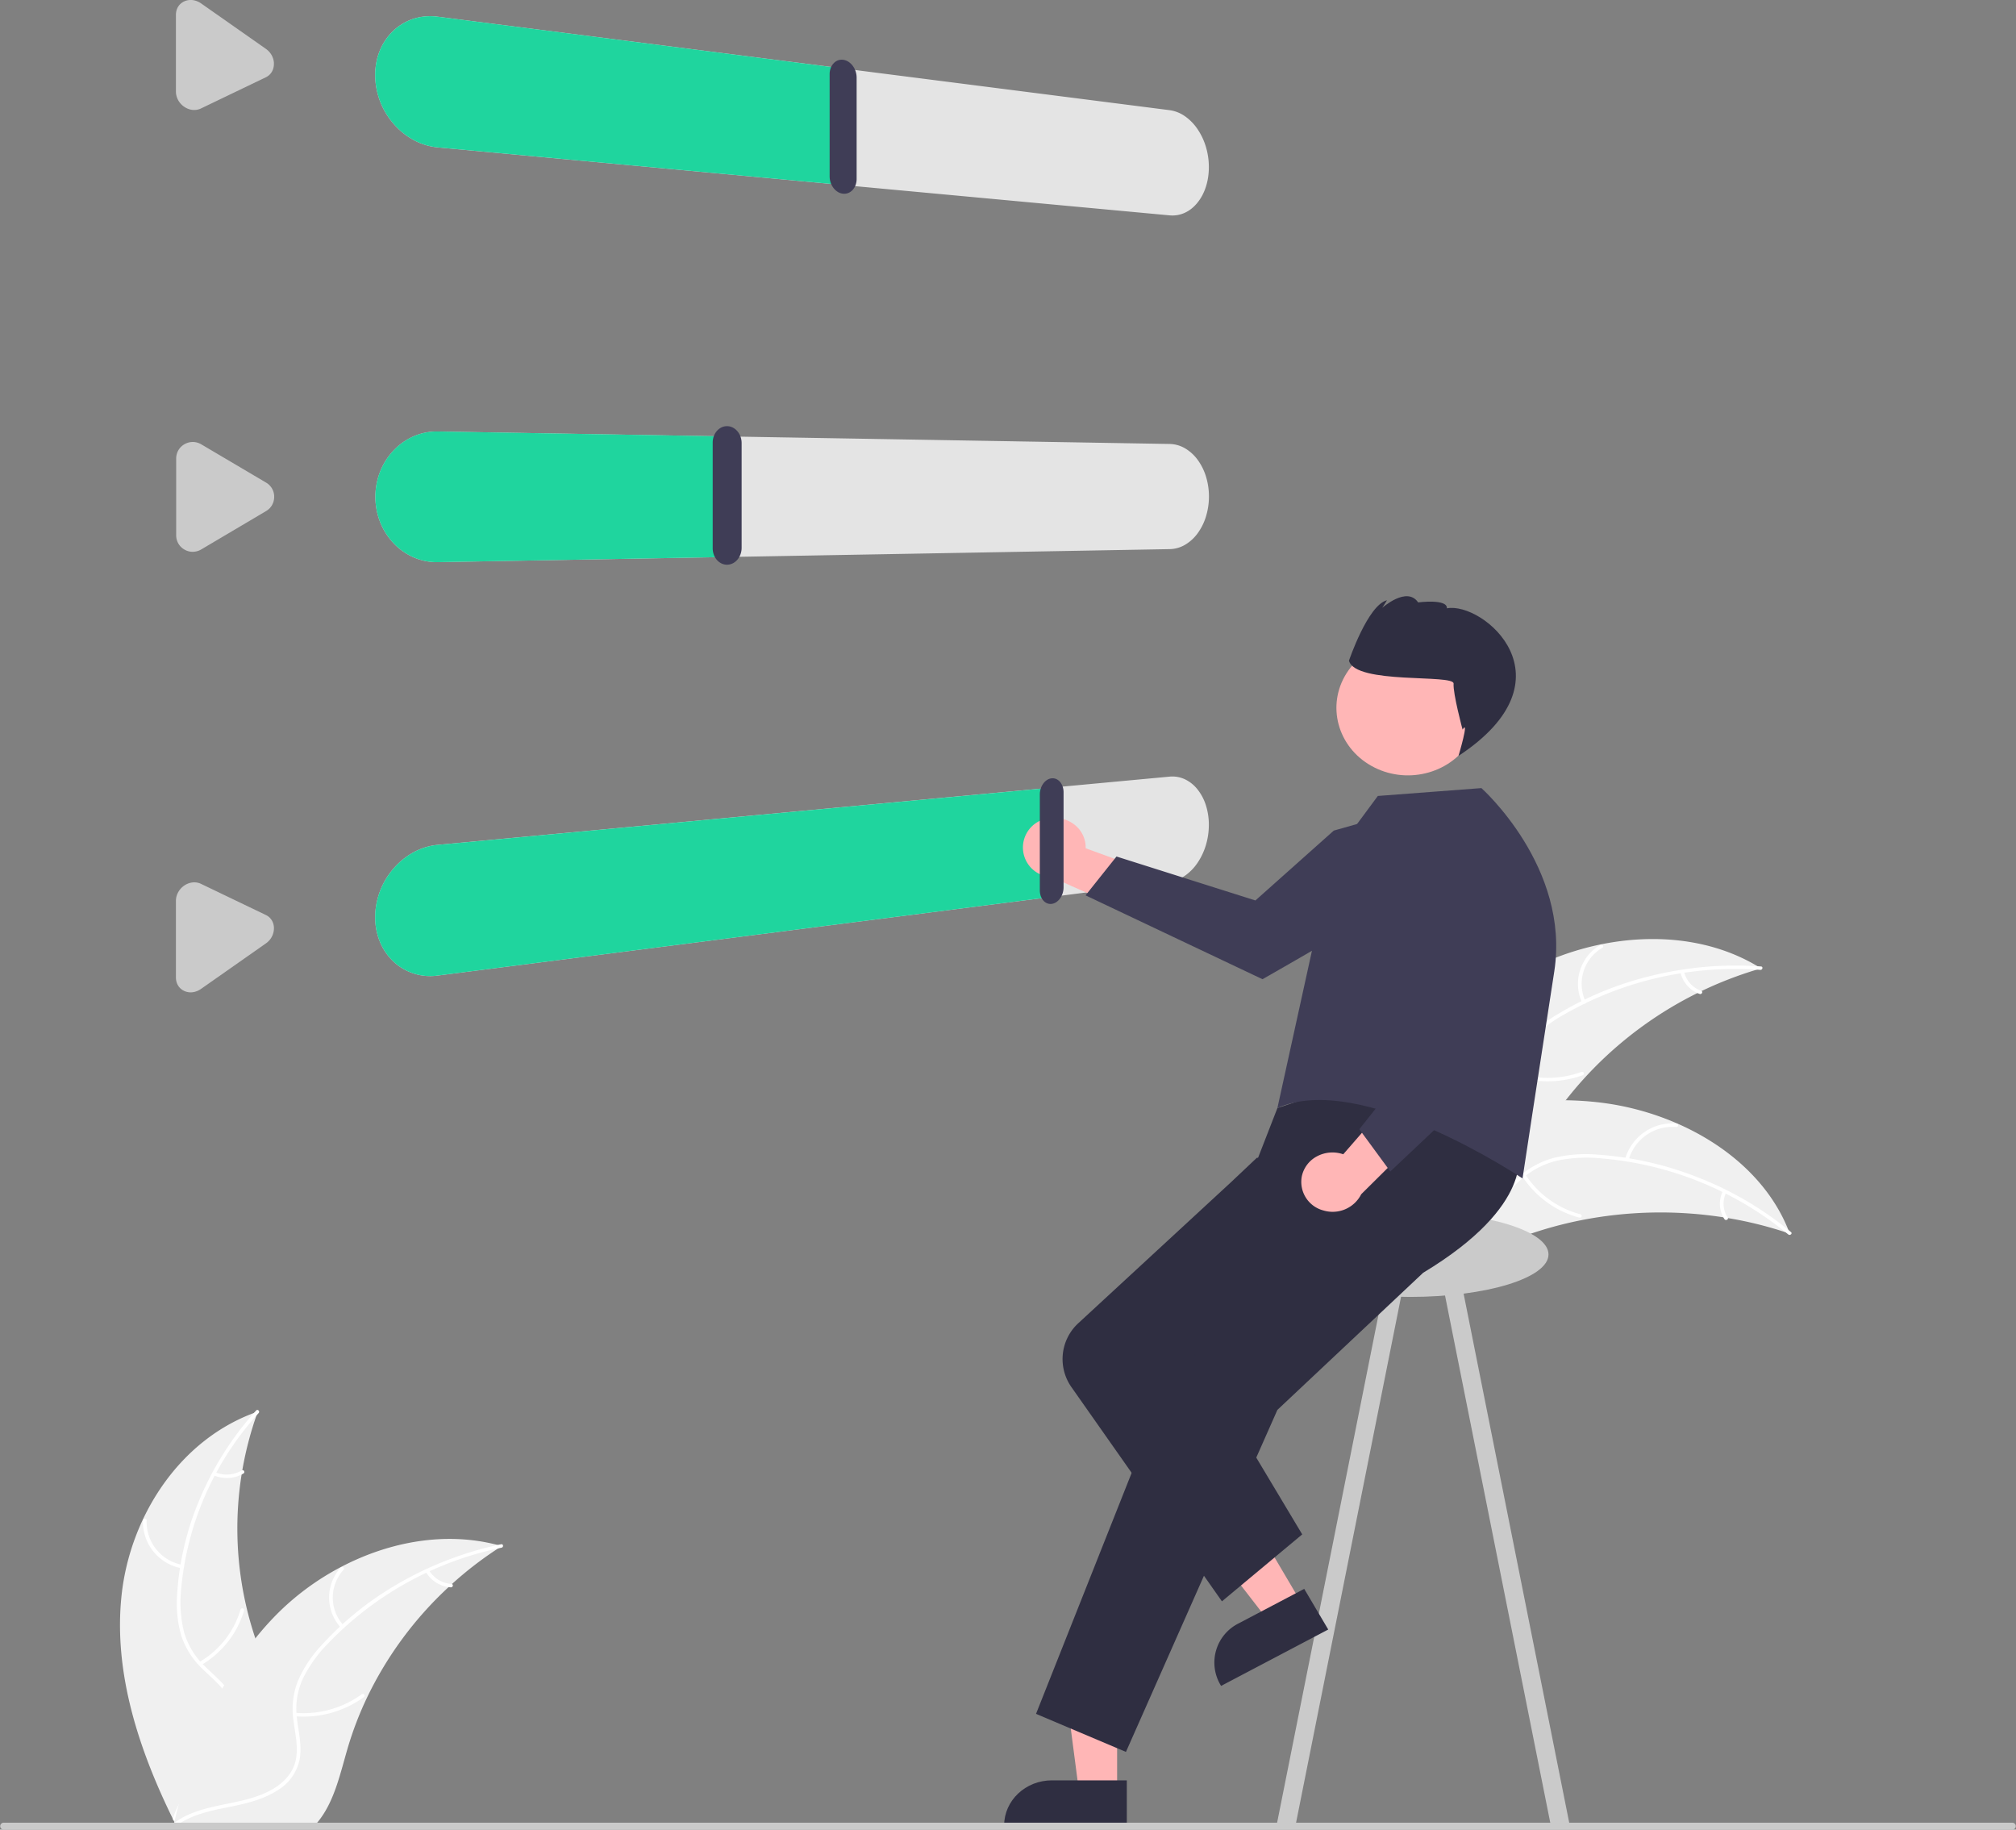 <svg xmlns="http://www.w3.org/2000/svg" width="462.848" height="420" viewBox="0 0 462.848 420"><rect x="0" y="0" width="462.848" height="420" fill="#808080" stroke="none"/><g id="undraw_active_options_re_8rj3" transform="translate(0 0)"><path id="Path_178" fill="#f0f0f0" d="M751.043,465.995c16.533-9.127,38.564-11.035,54.488-.991a87.806,87.806,0,0,0-48.121,34.747c-4.292,6.409-8.359,13.959-15.982,16.349-4.743,1.487-10.037.57-14.541-1.476s-8.365-5.138-12.171-8.2l-1.216-.265C722.7,490.306,734.511,475.122,751.043,465.995Z" data-name="Path 178" transform="translate(-401.215 -242.709)"/><path id="Path_179" fill="#fff" d="M805.491,468.309a79,79,0,0,0-45.109,10.284,32.157,32.157,0,0,0-7.854,6.109,17.143,17.143,0,0,0-4.048,8.429c-.554,2.882-.767,5.89-2.053,8.594a11.238,11.238,0,0,1-7.058,5.758c-3.807,1.181-7.836,1-11.77.694-4.368-.34-8.9-.758-13.081.776a.4.4,0,1,1-.277-.753c7.276-2.67,15.081.345,22.553-.925,3.487-.593,6.806-2.181,8.525-5.227,1.5-2.664,1.726-5.765,2.26-8.687a18.2,18.2,0,0,1,3.633-8.381,29.534,29.534,0,0,1,7.576-6.372,75.413,75.413,0,0,1,20.91-8.745,81.137,81.137,0,0,1,25.955-2.336c.54.039.373.82-.163.782Z" data-name="Path 179" transform="translate(-401.351 -245.673)"/><path id="Path_180" fill="#fff" d="M784.617,473.492a10.355,10.355,0,0,1,4.183-13.256c.456-.278.936.378.479.656a9.588,9.588,0,0,0-3.864,12.339c.221.468-.578.727-.8.261Z" data-name="Path 180" transform="translate(-421.39 -243.331)"/><path id="Path_181" fill="#fff" d="M762.271,503.461a23.019,23.019,0,0,0,15.895.1.4.4,0,1,1,.277.753,23.944,23.944,0,0,1-16.54-.135C761.4,503.987,761.769,503.271,762.271,503.461Z" data-name="Path 181" transform="translate(-415.065 -257.499)"/><path id="Path_182" fill="#fff" d="M817.533,469.3a6.156,6.156,0,0,0,3.933,4.375c.507.186.136.9-.368.717a6.9,6.9,0,0,1-4.362-4.83.406.406,0,0,1,.26-.507.431.431,0,0,1,.537.246Z" data-name="Path 182" transform="translate(-430.897 -246.234)"/><path id="Path_183" fill="#f0f0f0" d="M811.689,543.913c-.32-.107-.64-.215-.966-.318a88.416,88.416,0,0,0-13.241-3.258c-.347-.063-.7-.122-1.048-.175a94.115,94.115,0,0,0-32.734.68,90.3,90.3,0,0,0-12.6,3.472c-5.661,2.013-11.63,4.62-17.492,4.746a15.689,15.689,0,0,1-1.833-.048L712.809,525.6c-.015-.074-.035-.143-.051-.217l-.8-.9c.206-.089.421-.177.627-.266.119-.052.243-.1.362-.151.081-.033.162-.066.233-.1.027-.011.054-.022.075-.029.071-.034.141-.059.206-.089q1.8-.744,3.627-1.467c.006,0,.006,0,.016,0a132.7,132.7,0,0,1,28.777-8.076c.3-.044.6-.093.9-.126a87.194,87.194,0,0,1,13.415-.889q3.688.052,7.356.455a63.372,63.372,0,0,1,18.23,4.855c11.5,5.006,21.177,13.429,25.58,24.474C811.474,543.349,811.582,543.627,811.689,543.913Z" data-name="Path 183" transform="translate(-400.771 -260.724)"/><path id="Path_184" fill="#fff" d="M811.545,549.341a77.7,77.7,0,0,0-42.576-17.425,34.381,34.381,0,0,0-10.167.414,18.981,18.981,0,0,0-8.609,4.429c-2.28,1.986-4.369,4.267-7.12,5.695a12.018,12.018,0,0,1-9.308.586c-3.793-1.221-6.895-3.655-9.84-6.135-3.27-2.754-6.622-5.663-10.939-6.814-.523-.14-.263-.9.259-.758,7.512,2,11.821,8.846,18.6,12.079,3.162,1.508,6.825,2.126,10.141.672,2.9-1.272,5.055-3.622,7.346-5.652a20.15,20.15,0,0,1,8.246-4.627,31.756,31.756,0,0,1,10.113-.782,76.825,76.825,0,0,1,22.273,4.9,77.673,77.673,0,0,1,22.214,12.886C812.581,549.147,811.949,549.676,811.545,549.341Z" data-name="Path 184" transform="translate(-400.985 -265.977)"/><path id="Path_185" fill="#fff" d="M798.849,529.443a11.253,11.253,0,0,1,11.795-8.207.408.408,0,0,1,.39.415.413.413,0,0,1-.426.381,10.417,10.417,0,0,0-10.955,7.656C799.53,530.187,798.728,529.939,798.849,529.443Z" data-name="Path 185" transform="translate(-425.755 -263.322)"/><path id="Path_186" fill="#fff" d="M766.425,538.577a21.7,21.7,0,0,0,12.628,9.112c.523.141.263.9-.259.758a22.565,22.565,0,0,1-13.12-9.508C765.393,538.5,766.146,538.14,766.425,538.577Z" data-name="Path 186" transform="translate(-416.201 -268.945)"/><path id="Path_187" fill="#fff" d="M830.857,544.559a5.752,5.752,0,0,0,.35,5.728c.287.436-.467.8-.751.363a6.445,6.445,0,0,1-.4-6.336.442.442,0,0,1,.531-.257A.4.4,0,0,1,830.857,544.559Z" data-name="Path 187" transform="translate(-434.547 -270.799)"/><path id="Path_188" fill="#f0f0f0" d="M314.2,661.685c1.94-17.986,13.3-35.906,31.283-42.125a78.927,78.927,0,0,0,1.354,57.175c2.952,7.051,7.014,14.6,4.564,21.825-1.524,4.493-5.431,7.988-9.837,10.215s-9.328,3.347-14.189,4.446l-.944.771C318.29,697.629,312.263,679.671,314.2,661.685Z" data-name="Path 188" transform="translate(-286.284 -295.533)"/><path id="Path_189" fill="#fff" d="M350.574,619.712a69.165,69.165,0,0,0-17.8,40.454,28.981,28.981,0,0,0,.6,9.59,17.36,17.36,0,0,0,4.825,8.057c2.139,2.121,4.587,4.057,6.142,6.633a10.229,10.229,0,0,1,.764,8.776c-1.235,3.6-3.765,6.564-6.347,9.382-2.866,3.129-5.9,6.337-7.049,10.43-.14.5-.947.262-.807-.233,2.007-7.121,9.188-11.293,12.508-17.739,1.549-3.008,2.147-6.474.555-9.582-1.392-2.717-3.915-4.716-6.1-6.846a18.624,18.624,0,0,1-5.028-7.712,26.823,26.823,0,0,1-.984-9.533,65.779,65.779,0,0,1,4.848-21.1A71.718,71.718,0,0,1,350,619.126c.352-.389.922.2.572.586Z" data-name="Path 189" transform="translate(-291.186 -295.348)"/><path id="Path_190" fill="#fff" d="M330.108,667.5a10.8,10.8,0,0,1-8.876-11.006.424.424,0,0,1,.844.022,10.006,10.006,0,0,0,8.278,10.222c.531.107.281.869-.247.762Z" data-name="Path 190" transform="translate(-288.406 -307.505)"/><path id="Path_191" fill="#fff" d="M339.331,699.048a20.73,20.73,0,0,0,9.458-12.059.422.422,0,0,1,.807.233,21.569,21.569,0,0,1-9.869,12.53.4.4,0,0,1-.4-.7Z" data-name="Path 191" transform="translate(-293.557 -317.526)"/><path id="Path_192" fill="#fff" d="M344.332,640.044a6.737,6.737,0,0,0,6.062-.418c.458-.277.851.428.4.7a7.549,7.549,0,0,1-6.7.477.408.408,0,0,1-.28-.5A.429.429,0,0,1,344.332,640.044Z" data-name="Path 192" transform="translate(-294.898 -302.083)"/><path id="Path_193" fill="#f0f0f0" d="M406.405,664.669c-.281.181-.561.362-.842.549a83.562,83.562,0,0,0-10.6,8.174c-.258.227-.517.462-.767.7a84.062,84.062,0,0,0-18.72,25.356,78.607,78.607,0,0,0-4.457,11.65c-1.616,5.5-2.9,11.59-6.254,16.134a14.11,14.11,0,0,1-1.122,1.369l-31.218.657c-.072-.032-.144-.058-.216-.09l-1.245.08c.045-.209.1-.426.142-.635.026-.122.058-.243.084-.365.019-.081.039-.162.051-.237.006-.027.013-.054.019-.074.013-.074.033-.142.045-.209q.427-1.815.883-3.631c0-.007,0-.007.007-.014a115.523,115.523,0,0,1,10.059-26.7c.137-.252.273-.51.424-.762a77.287,77.287,0,0,1,7.151-10.751,69.872,69.872,0,0,1,4.727-5.339,60.212,60.212,0,0,1,14.9-11.036c11.065-5.816,23.977-8.226,36.024-5.069C405.8,664.5,406.1,664.582,406.405,664.669Z" data-name="Path 193" transform="translate(-291.21 -309.767)"/><path id="Path_194" fill="#fff" d="M406.4,665.639a76.467,76.467,0,0,0-40.015,22.184,30.6,30.6,0,0,0-5.641,8,16.686,16.686,0,0,0-1.287,9.175c.355,2.909,1.075,5.847.674,8.787a10.722,10.722,0,0,1-4.987,7.442c-3.281,2.172-7.193,3.1-11.052,3.884-4.285.87-8.75,1.709-12.281,4.321a.407.407,0,0,1-.5-.645c6.144-4.546,14.539-3.8,21.3-7.055,3.155-1.521,5.844-3.949,6.555-7.335.621-2.961-.118-5.99-.5-8.933a17.773,17.773,0,0,1,.9-9.015,28.114,28.114,0,0,1,5.294-8.171,72.177,72.177,0,0,1,17.327-14.091,79.368,79.368,0,0,1,24.124-9.337C406.841,664.735,406.921,665.529,406.4,665.639Z" data-name="Path 194" transform="translate(-291.262 -310.36)"/><path id="Path_195" fill="#fff" d="M383.95,686.579a10.23,10.23,0,0,1-.067-13.832c.351-.391,1.012.106.66.5a9.474,9.474,0,0,0,.09,12.866c.356.388-.329.854-.683.468Z" data-name="Path 195" transform="translate(-305.663 -312.905)"/><path id="Path_196" fill="#fff" d="M370.144,720.276a22.73,22.73,0,0,0,15.243-4.253c.429-.315.924.33.5.645a23.646,23.646,0,0,1-15.871,4.4C369.47,721.018,369.6,720.231,370.144,720.276Z" data-name="Path 196" transform="translate(-302.339 -327.097)"/><path id="Path_197" fill="#fff" d="M413.134,673.682a6.443,6.443,0,0,0,5.107,3.111c.543.039.407.826-.132.787a7.222,7.222,0,0,1-5.658-3.43.4.4,0,0,1,.094-.556A.441.441,0,0,1,413.134,673.682Z" data-name="Path 197" transform="translate(-314.621 -313.204)"/><g id="Group_1" data-name="Group 1" transform="translate(40.39 0)"><path id="Path_1" fill="#e4e4e4" d="M578.447,188.978,410.4,173.375a14.365,14.365,0,0,1-5.519-1.7,16.5,16.5,0,0,1-4.565-3.685,17.176,17.176,0,0,1-4.253-11.2,15.575,15.575,0,0,1,.28-2.965,14.2,14.2,0,0,1,.821-2.743,13.236,13.236,0,0,1,1.334-2.453,12.748,12.748,0,0,1,1.816-2.1,12.319,12.319,0,0,1,2.2-1.628,12.124,12.124,0,0,1,5.109-1.594,13.263,13.263,0,0,1,2.779.067l168.053,21.458a8.017,8.017,0,0,1,3.533,1.4,11.294,11.294,0,0,1,2.862,2.927,14.728,14.728,0,0,1,1.918,4.026,16.177,16.177,0,0,1,.7,4.715,15.589,15.589,0,0,1-.171,2.323,13.888,13.888,0,0,1-.5,2.167,12.159,12.159,0,0,1-.82,1.964,10.537,10.537,0,0,1-1.123,1.713,8.885,8.885,0,0,1-1.371,1.37,7.479,7.479,0,0,1-1.548.955,6.787,6.787,0,0,1-3.478.586Z" data-name="Path 1" transform="translate(-350.319 -139.543)"/><path id="Path_2" fill="#1fd59e" d="M503.753,182.043,410.4,173.375a14.365,14.365,0,0,1-5.519-1.7,16.5,16.5,0,0,1-4.565-3.685,17.176,17.176,0,0,1-4.253-11.2,15.575,15.575,0,0,1,.28-2.965,14.2,14.2,0,0,1,.821-2.743,13.236,13.236,0,0,1,1.334-2.453,12.748,12.748,0,0,1,1.816-2.1,12.319,12.319,0,0,1,2.2-1.628,12.124,12.124,0,0,1,5.109-1.594,13.263,13.263,0,0,1,2.779.067L503.751,155.3Z" data-name="Path 2" transform="translate(-350.319 -139.543)"/><path id="Path_3" fill="#3f3d56" d="M545.632,188.873a2.862,2.862,0,0,1-1.211-.4,3.609,3.609,0,0,1-.987-.883,4.3,4.3,0,0,1-.67-1.242,4.5,4.5,0,0,1-.246-1.467V161.444a4.036,4.036,0,0,1,.246-1.412,3.244,3.244,0,0,1,.67-1.093,2.632,2.632,0,0,1,.99-.673,2.5,2.5,0,0,1,1.211-.134,2.955,2.955,0,0,1,1.2.448,3.791,3.791,0,0,1,.979.921,4.477,4.477,0,0,1,.661,1.258,4.569,4.569,0,0,1,.242,1.464v23.245a4.1,4.1,0,0,1-.242,1.412,3.385,3.385,0,0,1-.661,1.111,2.755,2.755,0,0,1-.982.7,2.526,2.526,0,0,1-1.2.18Z" data-name="Path 3" transform="translate(-392.436 -144.404)"/><path id="Path_4" fill="#cacaca" d="M335.712,162.964a3.888,3.888,0,0,1-.494-.08,4.066,4.066,0,0,1-.489-.145,4.275,4.275,0,0,1-.479-.209,4.513,4.513,0,0,1-.463-.273,4.353,4.353,0,0,1-1.8-2.5,4.043,4.043,0,0,1-.132-1.026v-17.6a3.714,3.714,0,0,1,.132-.995,3.308,3.308,0,0,1,.381-.874,3.215,3.215,0,0,1,1.419-1.227,3.5,3.5,0,0,1,.941-.274,3.7,3.7,0,0,1,.983-.008,4.048,4.048,0,0,1,.981.252,4.491,4.491,0,0,1,.935.5l14.888,10.44a4.463,4.463,0,0,1,.727.638,4.28,4.28,0,0,1,.934,1.614,4.075,4.075,0,0,1,.174.915.561.561,0,0,0,0,.074.275.275,0,0,1,0,.074v.149a3.729,3.729,0,0,1-.125.972,3.328,3.328,0,0,1-.363.856,3.155,3.155,0,0,1-.581.706,3.241,3.241,0,0,1-.771.522l-14.89,7.156a3.575,3.575,0,0,1-.935.3,3.633,3.633,0,0,1-.487.05A3.738,3.738,0,0,1,335.712,162.964Z" data-name="Path 4" transform="translate(-331.856 -137.729)"/></g><g id="Group_2" data-name="Group 2" transform="translate(40.448 97.825)"><path id="Path_5" fill="#e4e4e4" d="M578.5,312.02l-168.034,2.991a13.29,13.29,0,0,1-5.518-1.09,14.1,14.1,0,0,1-4.565-3.18,15.111,15.111,0,0,1-3.107-4.8,15.88,15.88,0,0,1,0-11.845,15.124,15.124,0,0,1,3.107-4.8,14.114,14.114,0,0,1,4.565-3.184,13.294,13.294,0,0,1,5.518-1.094L578.5,287.88a7.261,7.261,0,0,1,3.533,1.009,9.591,9.591,0,0,1,2.861,2.6,12.929,12.929,0,0,1,1.917,3.814,15.7,15.7,0,0,1,0,9.275A12.944,12.944,0,0,1,584.9,308.4a9.6,9.6,0,0,1-2.861,2.613A7.265,7.265,0,0,1,578.5,312.02Z" data-name="Path 5" transform="translate(-350.398 -283.791)"/><path id="Path_6" fill="#1fd59e" d="M476.144,313.843l-65.677,1.169a13.29,13.29,0,0,1-5.518-1.09,14.1,14.1,0,0,1-4.565-3.18,15.11,15.11,0,0,1-3.107-4.8,15.733,15.733,0,0,1-1.146-5.922,16.074,16.074,0,0,1,.28-3,15.545,15.545,0,0,1,.821-2.833,15.166,15.166,0,0,1,1.334-2.6,15,15,0,0,1,1.815-2.3,14.461,14.461,0,0,1,2.2-1.874,13.684,13.684,0,0,1,2.458-1.352,13.33,13.33,0,0,1,5.43-1.049l65.677,1.12Z" data-name="Path 6" transform="translate(-350.398 -283.791)"/><path id="Path_7" fill="#3f3d56" d="M508.172,315a2.9,2.9,0,0,1-1.294-.276,3.275,3.275,0,0,1-1.06-.8,3.839,3.839,0,0,1-.717-1.21,4.277,4.277,0,0,1-.264-1.489v-24.25a4.278,4.278,0,0,1,.264-1.49,3.838,3.838,0,0,1,.717-1.211,3.276,3.276,0,0,1,1.06-.8,2.9,2.9,0,0,1,1.294-.276,2.962,2.962,0,0,1,1.289.327,3.431,3.431,0,0,1,1.051.839,4,4,0,0,1,.707,1.225,4.348,4.348,0,0,1,.259,1.487v24.048a4.349,4.349,0,0,1-.259,1.487,4,4,0,0,1-.707,1.226,3.428,3.428,0,0,1-1.051.84A2.963,2.963,0,0,1,508.172,315Z" data-name="Path 7" transform="translate(-381.658 -283.196)"/><path id="Path_8" fill="#cacaca" d="M335.793,313.813a3.77,3.77,0,0,1-.983-.116,3.817,3.817,0,0,1-.479-.156,3.891,3.891,0,0,1-.462-.222,3.85,3.85,0,0,1-.811-.605,3.717,3.717,0,0,1-.989-1.695,3.872,3.872,0,0,1-.132-1.009v-17.6a3.877,3.877,0,0,1,.132-1.009,3.728,3.728,0,0,1,1.8-2.3,3.865,3.865,0,0,1,.941-.381,3.774,3.774,0,0,1,1.963.026,3.945,3.945,0,0,1,.934.4l14.89,8.792.053.032.053.033.053.034.052.034a3.758,3.758,0,0,1,.65.562,3.687,3.687,0,0,1,.829,1.465,3.85,3.85,0,0,1,.15.853v.245a3.883,3.883,0,0,1-.125.985,3.722,3.722,0,0,1-.943,1.666,3.792,3.792,0,0,1-.777.605l-14.884,8.808a3.992,3.992,0,0,1-.459.233,3.883,3.883,0,0,1-.476.169,3.808,3.808,0,0,1-.487.1A3.763,3.763,0,0,1,335.793,313.813Z" data-name="Path 8" transform="translate(-331.937 -284.969)"/></g><path id="Path_9" fill="#e4e4e4" d="M578.447,426.956,410.4,448.481a12.317,12.317,0,0,1-10.084-3.161,12.991,12.991,0,0,1-3.108-4.459,14.786,14.786,0,0,1-1.145-5.794,17.18,17.18,0,0,1,4.253-11.2,16.515,16.515,0,0,1,4.565-3.687,14.369,14.369,0,0,1,5.519-1.7l168.052-15.665a6.77,6.77,0,0,1,3.533.616,8.164,8.164,0,0,1,2.862,2.294,11.306,11.306,0,0,1,1.918,3.6,14.665,14.665,0,0,1,.7,4.56,16.18,16.18,0,0,1-.7,4.715,14.727,14.727,0,0,1-1.918,4.027,11.3,11.3,0,0,1-2.862,2.928,8.016,8.016,0,0,1-3.533,1.4Z" data-name="Path 9" transform="translate(-309.928 -224.537)"/><path id="Path_10" fill="#1fd59e" d="M552.023,431.554,410.4,449.694a12.317,12.317,0,0,1-10.084-3.161,12.988,12.988,0,0,1-3.108-4.459,14.786,14.786,0,0,1-1.145-5.791,16.554,16.554,0,0,1,.28-3.026,17.271,17.271,0,0,1,3.971-8.175,17.045,17.045,0,0,1,2.2-2.114,15.826,15.826,0,0,1,2.457-1.625,14.789,14.789,0,0,1,2.651-1.1,14.033,14.033,0,0,1,2.778-.548l141.63-13.2Z" data-name="Path 10" transform="translate(-309.929 -225.751)"/><path id="Path_12" fill="#cacaca" d="M335.712,464.136a3.789,3.789,0,0,1-.494.029,3.615,3.615,0,0,1-.489-.036,3.492,3.492,0,0,1-.941-.274,3.215,3.215,0,0,1-1.419-1.23,3.311,3.311,0,0,1-.381-.874,3.719,3.719,0,0,1-.132-.991v-17.6a4.053,4.053,0,0,1,.132-1.024,4.445,4.445,0,0,1,2.741-2.981,3.985,3.985,0,0,1,.983-.225,3.685,3.685,0,0,1,.981.035,3.539,3.539,0,0,1,.933.3l14.89,7.151.054.026.053.028.053.028.052.029a3.2,3.2,0,0,1,.62.461,3.153,3.153,0,0,1,.483.586,3.284,3.284,0,0,1,.334.692,3.57,3.57,0,0,1,.174.778q.006.052.01.1t.007.106q0,.053,0,.107a.691.691,0,0,1,0,.108,4.051,4.051,0,0,1-.125,1,4.26,4.26,0,0,1-.936,1.771,4.459,4.459,0,0,1-.784.693l-14.89,10.446a4.614,4.614,0,0,1-.46.284,4.373,4.373,0,0,1-.476.221,4.158,4.158,0,0,1-.487.158A3.95,3.95,0,0,1,335.712,464.136Z" data-name="Path 12" transform="translate(-291.466 -236.369)"/><path id="Path_198" fill="#ffb6b6" d="M611.033,416.955a7.453,7.453,0,0,1,5.8,1.657,6.589,6.589,0,0,1,2.38,5.263l23.759,8.633-10.765,7.26-20.912-9.31a6.764,6.764,0,0,1-.265-13.5Z" data-name="Path 198" transform="translate(-369.959 -229.155)"/><path id="Path_199" fill="#3f3d56" d="M707.05,410.688l4.02,6.9a19.645,19.645,0,0,1-7.123,11.17c-6.154,4.9-38.332,23.146-38.332,23.146l-40.623-19.25,7.106-8.914,31.892,10.089,17.992-16.037Z" data-name="Path 199" transform="translate(-375.763 -227.125)"/><path id="Path_211" fill="#cacaca" d="M0,0,4.266.044l1.4,129.382L1.4,129.382Z" data-name="Path 211" transform="translate(330.78 292.48) rotate(-10.671)"/><path id="Path_212" fill="#cacaca" d="M2.462.1,6.729.058l-1.4,129.382-4.266.044Z" data-name="Path 212" transform="translate(299.769 419.919) rotate(-169.329)"/><ellipse id="Ellipse_4180" cx="31.703" cy="9.751" fill="#cacaca" data-name="Ellipse 4180" rx="31.703" ry="9.751" transform="translate(292.11 278.208)"/><path id="Path_200" fill="#ffb6b6" d="M354.8,596.228h-8.734l-4.155-31.8H354.8Z" data-name="Path 200" transform="translate(-98.324 -184.854)"/><path id="Path_201" fill="#2f2e41" d="M626.925,756.125H598.762v-.336c0-5.714,4.907-10.346,10.961-10.347h17.2Z" data-name="Path 201" transform="translate(-368.22 -336.759)"/><path id="Path_202" fill="#ffb6b6" d="M408.352,533.845l-7.629,4.014-20.034-25.867,11.26-5.925Z" data-name="Path 202" transform="translate(-109.475 -165.741)"/><path id="Path_203" fill="#2f2e41" d="M692.637,689.414l-24.6,12.944-.173-.294a10.049,10.049,0,0,1,4.237-14.076h0l15.024-7.905Z" data-name="Path 203" transform="translate(-387.692 -315.354)"/><path id="Path_204" fill="#2f2e41" d="M719.659,520.323s4.235,12.385-21.749,28.049l-33.464,31.476-34.772,78.513-20.643-8.736,31.746-79.988,18.564-30.682.539-16.648,4.566-11.736,33.128-11.1Z" data-name="Path 204" transform="translate(-371.173 -256.204)"/><path id="Path_205" fill="#2f2e41" d="M654.172,634.749,619.634,585.6a11.193,11.193,0,0,1,1.656-14.782l34.971-32.29,5.929-5.6h13.269L669.237,554.6l-21.584,23.1,24.952,41.68Z" data-name="Path 205" transform="translate(-373.631 -267.159)"/><path id="Path_206" fill="#3f3d56" d="M699.466,422.607l10.407-14.059,23.78-1.806s20.443,18.181,16.724,42.122-7.282,47.478-7.282,47.478-37.047-24.882-56.282-16.14Z" data-name="Path 206" transform="translate(-393.541 -225.833)"/><path id="Path_207" fill="#ffb6b6" d="M694.607,527.846a6.787,6.787,0,0,1,3.492-4.677,7.542,7.542,0,0,1,6.041-.476L720.3,504.122l3.913,11.929-15.944,15.807a7.348,7.348,0,0,1-8.717,3.721,6.777,6.777,0,0,1-4.942-7.733Z" data-name="Path 207" transform="translate(-395.747 -257.725)"/><path id="Path_208" fill="#3f3d56" d="M720.335,497.311l-7.116-9.7,20.208-25.433-10.41-21.056.758-25.046,8.6-1.5.107.051a20.331,20.331,0,0,1,9.161,10.073c2.146,5.064,6.936,24.074,9.6,34.955a12.218,12.218,0,0,1-3.613,11.892Z" data-name="Path 208" transform="translate(-401.134 -228.398)"/><path id="Path_213" fill="#ffb6b6" d="M15.026-.286c8.688.223,15.911,7.643,16.134,16.574S24.521,32.277,15.834,32.054-.077,24.41-.3,15.48,6.338-.509,15.026-.286Z" data-name="Path 213" transform="matrix(0.511, -0.86, 0.86, 0.511, 301.698, 167.644)"/><path id="Path_209" fill="#2f2e41" d="M733.9,361.317c-.173,2.249,2.061,10.543,2.061,10.543,1.638-2.6-.935,6.043-.935,6.043,26.88-17.687,5.641-35.456-2.667-33.877.174-2.249-6.6-1.358-6.6-1.358-2.582-3.8-8.24,1.243-8.24,1.243l1.092-1.734c-4.393,1.055-8.735,13.871-8.735,13.871C711.362,361.578,734.073,359.069,733.9,361.317Z" data-name="Path 209" transform="translate(-400.172 -204.385)"/><path id="Path_11" fill="#3f3d56" d="M612.989,432.222a2.075,2.075,0,0,1-1.062-.135,2.339,2.339,0,0,1-.87-.633,3.117,3.117,0,0,1-.591-1.031,4.03,4.03,0,0,1-.214-1.327V407.13a4.462,4.462,0,0,1,.214-1.375,4.1,4.1,0,0,1,.591-1.161,3.224,3.224,0,0,1,.871-.825,2.4,2.4,0,0,1,1.062-.369,2.1,2.1,0,0,1,1.059.177,2.452,2.452,0,0,1,.863.664,3.244,3.244,0,0,1,.581,1.046,4.084,4.084,0,0,1,.214,1.324v21.8a4.531,4.531,0,0,1-.214,1.371,4.251,4.251,0,0,1-.581,1.174,3.387,3.387,0,0,1-.863.854A2.478,2.478,0,0,1,612.989,432.222Z" data-name="Path 11" transform="translate(-371.524 -224.736)"/><path id="Path_210" fill="#cacaca" d="M737.162,761.491H276.011a.8.8,0,1,1,0-1.6H737.162a.8.8,0,1,1,0,1.6Z" data-name="Path 210" transform="translate(-275.162 -341.491)"/></g></svg>